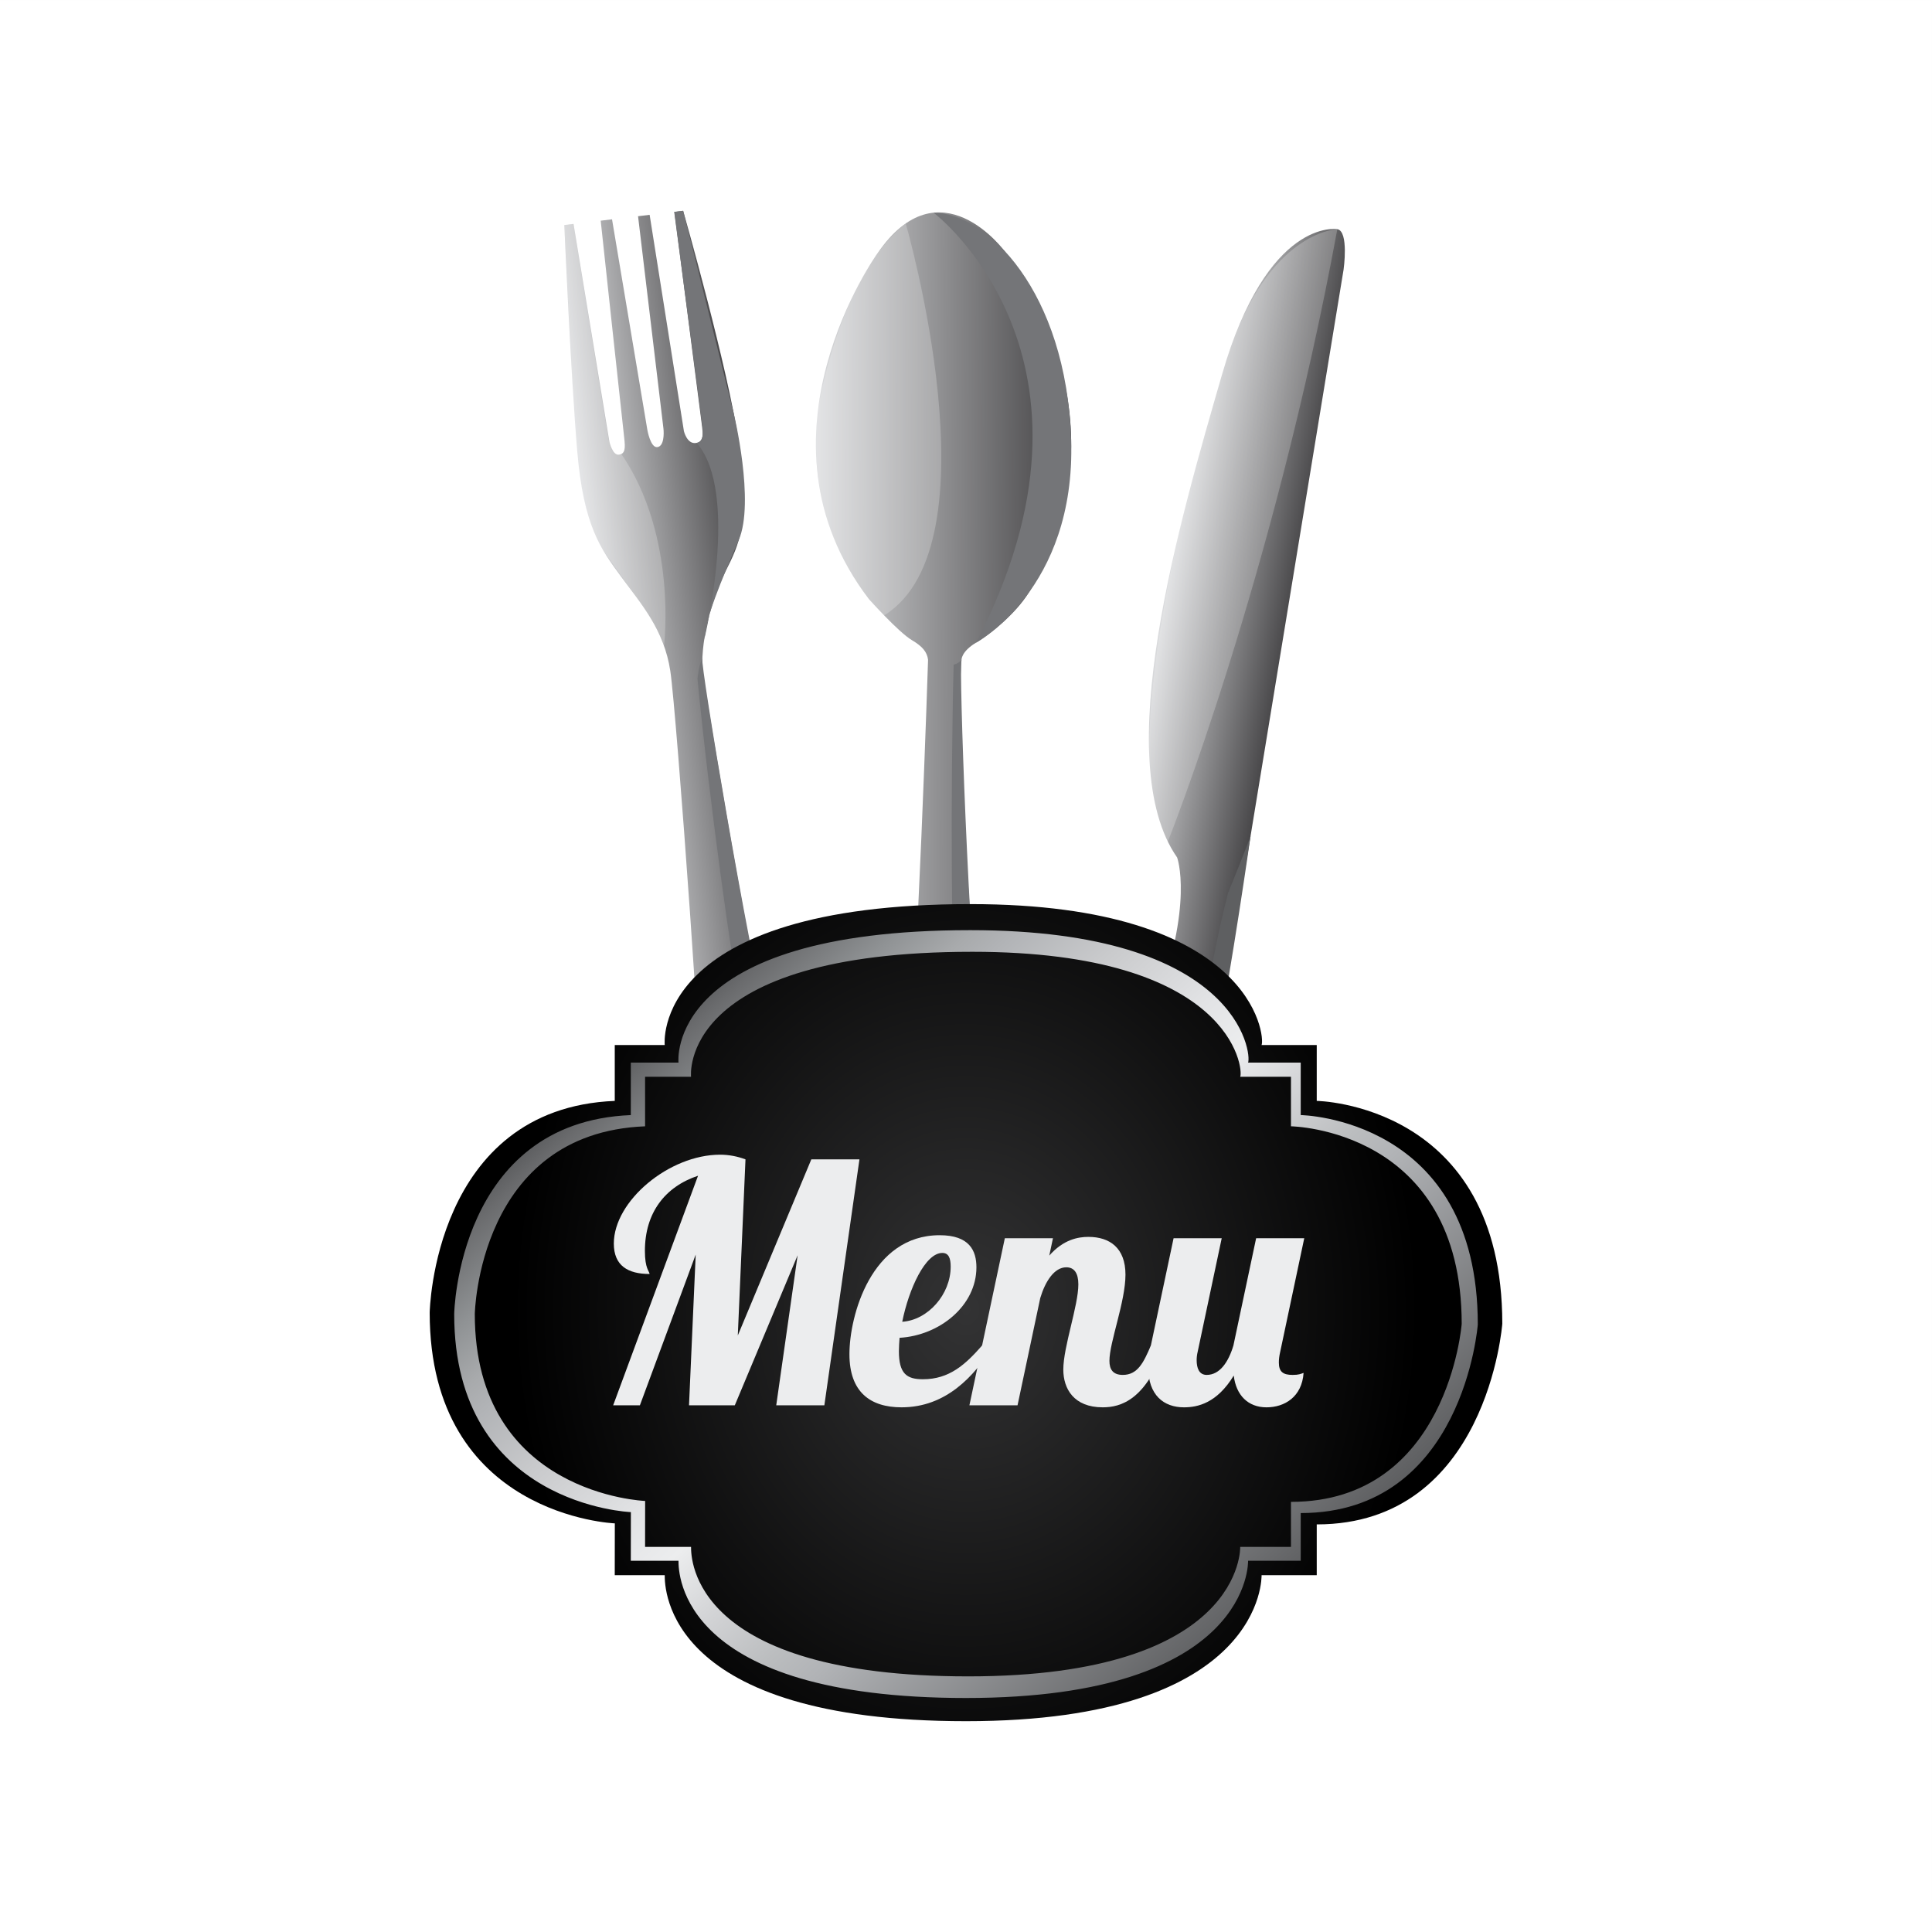 <?xml version="1.0" encoding="utf-8"?>
<!-- Generator: Adobe Illustrator 27.5.0, SVG Export Plug-In . SVG Version: 6.00 Build 0)  -->
<svg version="1.1" id="Layer_1" xmlns="http://www.w3.org/2000/svg" xmlns:xlink="http://www.w3.org/1999/xlink" x="0px" y="0px"
	 viewBox="0 0 425.2 425.2" style="enable-background:new 0 0 425.2 425.2;" xml:space="preserve">
<rect x="0" y="0" width="425.2" height="425.2" fill="#808080" stroke="none"/>
<rect x="-0.001" y="0.001" style="fill:#FFFFFF;" width="425.2" height="425.2"/>
<g>
	<g>
		<g>
			<g>
				
					<linearGradient id="SVGID_1_" gradientUnits="userSpaceOnUse" x1="-391.664" y1="-717.474" x2="-335.478" y2="-717.474" gradientTransform="matrix(1 0.004 -0.004 1 567.973 893.112)">
					<stop  offset="0" style="stop-color:#DBDCDE"/>
					<stop  offset="1" style="stop-color:#414042"/>
				</linearGradient>
				<path style="fill:url(#SVGID_1_);" d="M204.25,145.202c0,0-2.245,70.396-5.013,100.235c-2.769,29.837-4.64,56.054,9.616,56.114
					c14.255,0.058,11.098-38.275,8.573-56.655c-2.53-18.38-7.281-84.518-5.811-99.664c0,0-0.091-1.821,3.199-3.792
					c3.288-1.968,8.71-6.401,11.515-10.891c2.804-4.488,22.574-35.813-5.273-75.309c0,0-14.262-19.432-27.922,0.491
					c0,0-29.217,40.414-1.906,76.11c0,0,6.508,7.307,9.485,9.061C202.991,142.247,204.029,143.47,204.25,145.202z"/>
				<path style="opacity:0.23;fill:#FFFFFF;" d="M199.336,49.182c0,0,20.439,70.683-4.753,86.256c0,0-17.601-15.219-14.701-44.672
					C179.882,90.766,184.472,60.853,199.336,49.182z"/>
				<path style="fill:#747578;" d="M211.615,145.232c-0.644,0.712,1.663,64.662,4.036,83.053
					c2.119,16.414,10.596,73.273-6.798,73.267c0,0,6.524-5.258,4.643-34.977c0,0-2.355-36.872-3.236-43.964
					c-0.837-6.706-1.11-50.268-0.369-76.349C209.89,146.261,210.743,146.196,211.615,145.232z"/>
				<path style="fill:#747578;" d="M205.477,46.811c0,0,41.979,31.779,9.337,94.629c0,0,21.976-11.747,20.928-44.606
					C234.697,63.975,217.087,46.791,205.477,46.811z"/>
			</g>
			<g>
				
					<linearGradient id="SVGID_00000036946011557129987770000005088234553444408209_" gradientUnits="userSpaceOnUse" x1="523.411" y1="707.563" x2="552.638" y2="707.563" gradientTransform="matrix(0.984 0.176 -0.176 0.984 -141.381 -617.042)">
					<stop  offset="0" style="stop-color:#DBDCDE"/>
					<stop  offset="1" style="stop-color:#414042"/>
				</linearGradient>
				<path style="fill:url(#SVGID_00000036946011557129987770000005088234553444408209_);" d="M259.773,278.094L295.701,59.32
					c0,0,1.196-8.424-1.378-8.885c0,0-15.347-2.68-25.377,31.99c-9.417,32.546-24.773,84.914-9.88,106.294
					c0,0,3.781,10.137-4.971,33.271c-7.319,19.348-28.876,74.654-10.042,78.027C244.053,300.017,255.479,302.085,259.773,278.094z"
					/>
				<path style="fill:#5E5F61;" d="M275.236,183.931c0,0-4.237,29.776-7.594,46.245c-3.304,16.204-5.428,73.067-23.589,69.842
					c0,0,7.218-4.119,13.107-33.136c11.182-66.933,12.459-66.874,13.051-70.18C270.21,196.702,275.076,184.699,275.236,183.931z"/>
				<path style="opacity:0.23;fill:#FFFFFF;" d="M294.323,50.435c0,0-13.697,0.259-22.8,24.163
					c-9.104,23.903-26.621,94.344-14.498,110.614C257.025,185.212,280.161,127.354,294.323,50.435z"/>
			</g>
			<g>
				
					<linearGradient id="SVGID_00000140709067132383599620000009112404613578548390_" gradientUnits="userSpaceOnUse" x1="504.033" y1="1315.613" x2="539.695" y2="1315.613" gradientTransform="matrix(0.993 -0.119 0.119 0.993 -520.433 -1070.119)">
					<stop  offset="0" style="stop-color:#DBDCDE"/>
					<stop  offset="1" style="stop-color:#414042"/>
				</linearGradient>
				<path style="fill:url(#SVGID_00000140709067132383599620000009112404613578548390_);" d="M154.735,148.516
					c0,0,12.854,80.761,20.756,107.17c5.351,17.884,7.154,43.319-5.523,44.836c-13.249,1.583-15.187-31.098-14.976-43.827
					c0.21-12.73-6.095-99.938-7.468-109.014c-1.375-9.076-6.34-14.647-10.824-20.752c-4.484-6.105-8.261-11.14-9.667-27.718
					c-1.405-16.579-2.837-49.686-2.837-49.686l2.029-0.243l7.905,47.997c0,0,0.678,2.951,2.066,2.786
					c1.386-0.167,1.46-1.367,1.179-3.715c-0.282-2.349-5.172-47.783-5.172-47.783l2.494-0.298l7.782,46.387
					c0,0,0.686,3.926,2.179,3.747c1.495-0.178,1.489-2.968,1.348-4.142c-0.141-1.174-5.582-46.675-5.582-46.675l2.55-0.307
					l7.544,47.607c0,0,0.666,2.844,2.588,2.614c1.922-0.229,1.571-2.245,1.406-3.633c-0.165-1.388-6.083-47.241-6.083-47.241
					l1.922-0.229c0,0,9.854,34.408,12.324,51.438c2.468,17.029,0.024,21.941-3.014,27.936
					C156.625,131.765,153.847,141.975,154.735,148.516z"/>
				<path style="fill:#747578;" d="M154.581,144.987c-0.552,0.785,10.033,63.915,14.649,81.875
					c4.12,16.029,20.156,71.336,0.927,73.635c0,0,7.154-6.108,1.637-35.372c0,0-6.867-36.303-8.612-43.233
					c-1.653-6.552-7.207-46.546-9.675-72.52C153.507,149.373,153.835,146.05,154.581,144.987z"/>
				<path style="opacity:0.23;fill:#FFFFFF;" d="M124.196,49.524l2.278,45.586c0,0,1.021,18.469,6.285,26.031
					c5.266,7.564,12.229,16.875,13.377,21.023c0,0,3.037-24.121-9.393-42.256c0,0-2.012,1.066-2.819-3.381
					c-0.807-4.447-7.7-47.246-7.7-47.246L124.196,49.524z"/>
				<path style="fill:#747578;" d="M150.351,46.397l11.121,44.527c0,0,4.734,19.576,1.096,27.979
					c-3.739,8.632-7.46,17.53-7.578,21.829c0,0,7.95-32.232-1.676-43.27c0,0,1.721,0.122,1.307-3.342
					c-0.539-4.486-6.242-47.487-6.242-47.487L150.351,46.397z"/>
			</g>
		</g>
		<g>
			
				<radialGradient id="SVGID_00000111910992045142542450000001805419021705348511_" cx="4155.23" cy="-1769.832" r="99.627" gradientTransform="matrix(1 0 0 1.169 -3942.63 2357.116)" gradientUnits="userSpaceOnUse">
				<stop  offset="0" style="stop-color:#333334"/>
				<stop  offset="1" style="stop-color:#000000"/>
			</radialGradient>
			<path style="fill:url(#SVGID_00000111910992045142542450000001805419021705348511_);" d="M135.298,242.288v-12.296h10.996
				c0,0-3.336-31.014,67.278-31.014c62.133,0,64.913,29.079,64.08,31.014h12.14v12.296c0,0,40.837,0.55,40.837,49.039
				c0,0-3.258,44.167-40.837,44.167v11.169h-12.14c0,0,1.043,32.141-65.054,32.141c-66.096,0-66.305-29.192-66.305-32.141h-10.996
				l0.015-11.395c0,0-40.745-1.545-40.745-46.378C94.569,288.889,95.32,243.933,135.298,242.288z"/>
			
				<linearGradient id="SVGID_00000176040276291521618150000015285510839857523628_" gradientUnits="userSpaceOnUse" x1="4022.231" y1="499.501" x2="4157.979" y2="377.272" gradientTransform="matrix(0 -1 1 0 -225.776 4379.381)">
				<stop  offset="0" style="stop-color:#5E5F61"/>
				<stop  offset="0.298" style="stop-color:#B1B3B6"/>
				<stop  offset="0.35" style="stop-color:#BBBDBF"/>
				<stop  offset="0.445" style="stop-color:#D5D6D8"/>
				<stop  offset="0.518" style="stop-color:#ECEDEE"/>
				<stop  offset="0.586" style="stop-color:#E2E3E5"/>
				<stop  offset="0.709" style="stop-color:#C9CACC"/>
				<stop  offset="0.804" style="stop-color:#B1B3B6"/>
				<stop  offset="0.838" style="stop-color:#A8AAAC"/>
				<stop  offset="0.898" style="stop-color:#8F9294"/>
				<stop  offset="0.979" style="stop-color:#6A6B6D"/>
				<stop  offset="1" style="stop-color:#5E5F61"/>
			</linearGradient>
			<path style="fill:url(#SVGID_00000176040276291521618150000015285510839857523628_);" d="M138.829,245.412v-11.556h10.495
				c0,0-3.185-29.145,64.204-29.145c59.296,0,61.949,27.326,61.154,29.145h11.586v11.556c0,0,38.97,0.516,38.97,46.084
				c0,0-3.108,41.504-38.97,41.504v10.496h-11.586c0,0,0.995,30.204-62.082,30.204c-63.076,0-63.275-27.434-63.275-30.204h-10.495
				l0.014-10.706c0,0-38.883-1.453-38.883-43.585C99.96,289.205,100.677,246.958,138.829,245.412z M104.495,289.205
				c0,39.758,37.489,41.128,37.489,41.128l-0.013,10.107h10.118c0,2.613,0.191,28.501,61.007,28.501
				c60.815,0,59.855-28.501,59.855-28.501h11.17v-9.905c34.575,0,37.575-39.166,37.575-39.166c0-43.001-37.575-43.488-37.575-43.488
				v-10.903h-11.17c0.767-1.718-1.791-27.505-58.96-27.505c-64.972,0-61.902,27.505-61.902,27.505h-10.118v10.903
				C105.187,249.338,104.495,289.205,104.495,289.205z"/>
		</g>
	</g>
	<g>
		<path style="fill:#ECEDEE;" d="M170.837,309.286l4.707-33.023l-13.827,33.023h-10.076l1.471-33.17l-12.282,33.17h-5.884
			l18.681-50.527c-7.281,2.427-11.694,8.164-11.694,16.548c0,3.898,0.956,4.413,1.03,5.075c-4.781,0-7.87-1.838-7.87-6.692
			c0-9.414,12.209-19.564,23.388-19.564c1.912,0,3.824,0.368,5.589,1.03l-1.691,38.759l16.181-38.759h10.591l-7.723,54.131H170.837z
			"/>
		<path style="fill:#ECEDEE;" d="M203.126,303.549c5.81,0,9.341-3.236,13.018-7.428h2.501c-4.192,6.767-10.443,13.606-20.226,13.606
			c-6.913,0-11.473-3.383-11.473-11.694c0-8.458,4.781-26.183,19.858-26.183c6.545,0,8.09,3.383,8.09,7.061
			c0,8.458-8.09,15.003-16.915,15.519c-0.074,1.029-0.147,2.059-0.147,2.942C197.831,302.372,199.596,303.549,203.126,303.549z
			 M207.392,275.748c-3.751,0-7.355,7.87-8.826,15.151c5.663-0.368,10.664-6.031,10.664-12.135
			C209.23,276.925,208.789,275.748,207.392,275.748z"/>
		<path style="fill:#ECEDEE;" d="M234.679,278.911c-2.648,0-4.634,3.089-5.737,6.766l-5.001,23.609H213.35l7.796-36.773h10.591
			l-0.809,3.824c3.089-3.53,6.325-4.119,8.605-4.119c4.707,0,8.164,2.427,8.164,8.311c0,5.957-3.53,14.857-3.53,18.975
			c0,1.838,0.735,3.089,2.942,3.089c3.236,0,4.56-2.647,6.178-6.472h3.089c-4.119,12.062-9.782,13.606-13.68,13.606
			c-6.399,0-8.679-4.119-8.679-8.311c0-5.001,3.31-14.047,3.31-18.754C237.326,280.234,236.443,278.911,234.679,278.911z"/>
		<path style="fill:#ECEDEE;" d="M268.879,272.512l-5.295,25.006c-0.148,0.588-0.221,1.25-0.221,1.839
			c0,1.691,0.515,3.236,2.206,3.236c2.869,0,4.781-2.795,5.884-6.472l5.001-23.608h10.591l-5.295,25.006
			c-0.221,0.956-0.294,1.691-0.294,2.354c0,2.059,0.957,2.721,3.016,2.721c1.397,0,1.765-0.221,2.427-0.441
			c-0.368,5.295-4.192,7.576-8.164,7.576c-4.045,0-6.693-2.648-7.208-6.987c-3.677,6.031-7.87,6.987-10.958,6.987
			c-4.413,0-7.87-2.648-7.87-8.826c0-1.397,0.221-3.016,0.588-4.781l5.001-23.608H268.879z"/>
	</g>
</g>
</svg>

